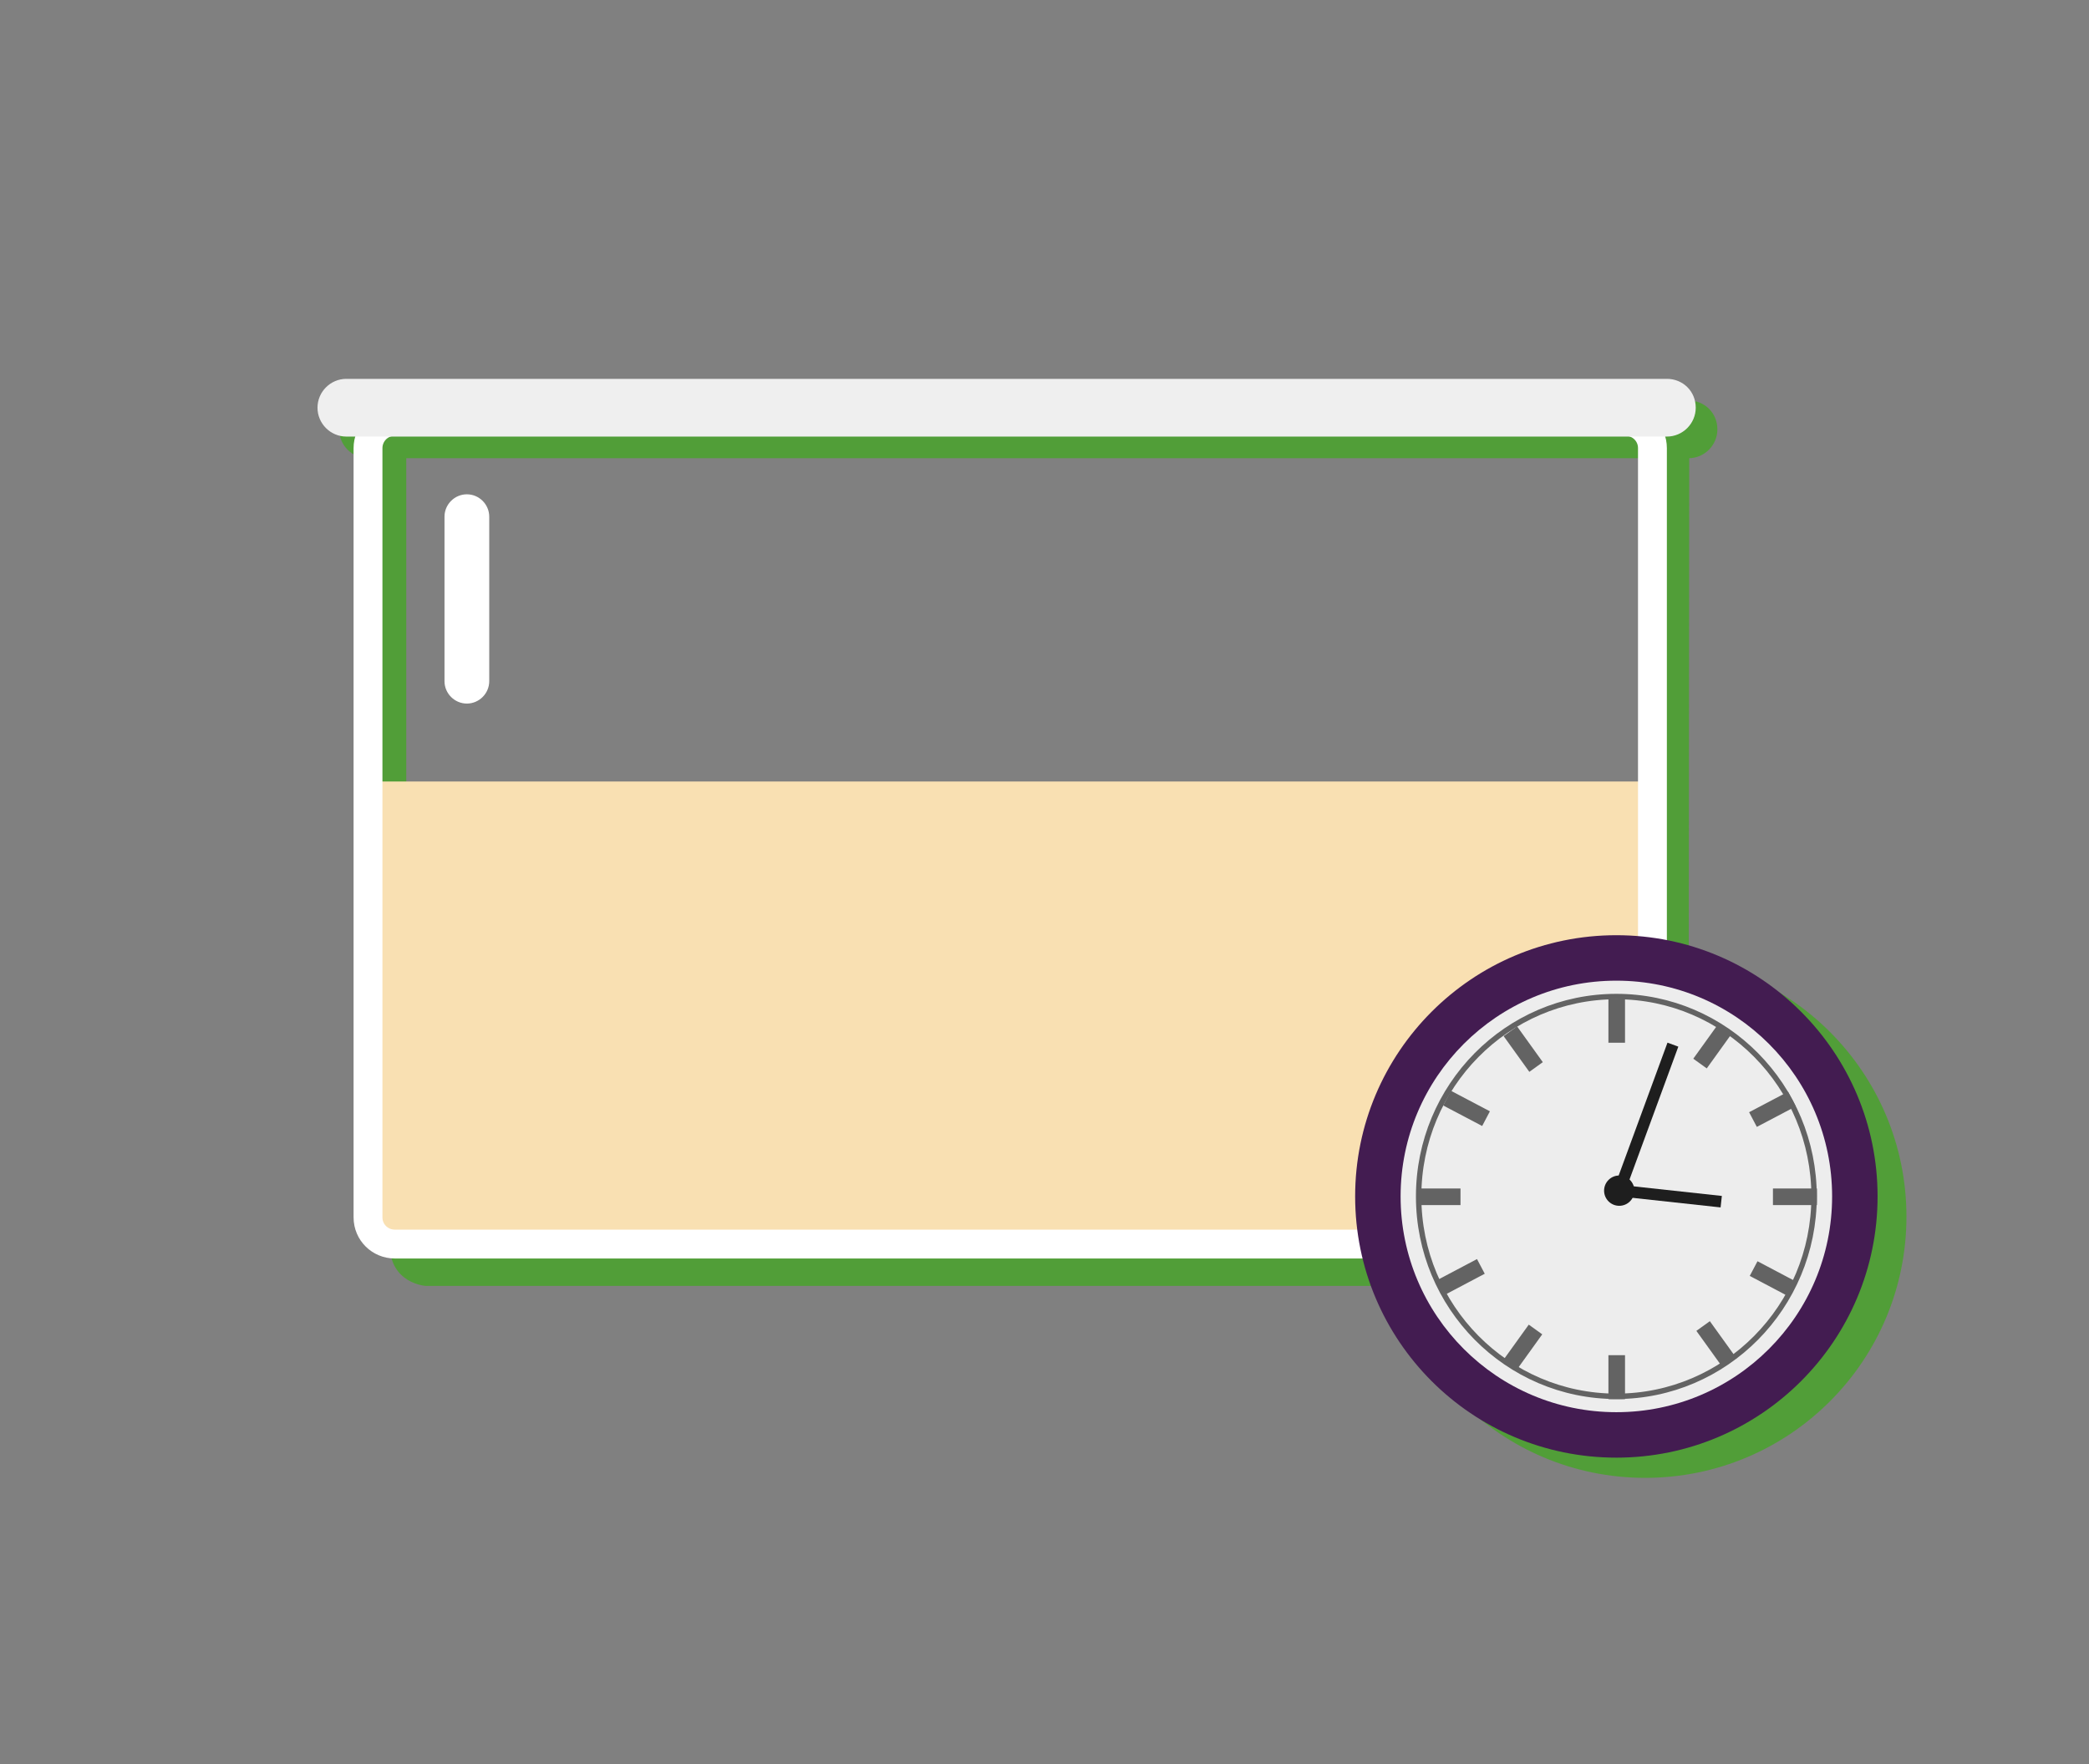 <?xml version="1.0" encoding="utf-8"?>
<!-- Generator: Adobe Illustrator 19.0.0, SVG Export Plug-In . SVG Version: 6.00 Build 0)  -->
<svg version="1.1" xmlns="http://www.w3.org/2000/svg" xmlns:xlink="http://www.w3.org/1999/xlink" x="0px" y="0px"
	 viewBox="0 0 289.5 244.5" style="enable-background:new 0 0 289.5 244.5;" xml:space="preserve">
<rect x="0" y="0" width="289.5" height="244.5" fill="#808080" stroke="none"/>
<style type="text/css">
	.st0{fill:#519E38;}
	.st1{fill:#F9E0B2;}
	.st2{fill:none;stroke:#FFFFFF;stroke-width:4;stroke-miterlimit:10;}
	.st3{fill:#EFEFEF;}
	.st4{fill:#FFFFFF;}
	.st5{fill:#431C51;}
	.st6{fill:#EDEDED;}
	.st7{fill:none;stroke:#636363;stroke-width:0.75;}
	.st8{fill:#636363;}
	.st9{fill:#1E1E1E;}
</style>
<g id="Layer_2">
</g>
<g id="kolba_4">
</g>
<g id="kolba_3">
</g>
<g id="kolby">
</g>
<g id="doma">
</g>
<g id="car">
</g>
<g id="butylka_3">
</g>
<g id="tvorog">
</g>
<g id="butylka_1">
</g>
<g id="vanna_2">
</g>
<g id="sneg">
</g>
<g id="vigimka">
</g>
<g id="vanna_1">
	<rect x="51" y="62.1" class="st0" width="5.3" height="105.1"/>
	<path class="st0" d="M234.1,62.1L234,167c0,0,1.3,11.2-7.7,11.2H59c0,0-5-0.3-5-5.8c0-5.5,166.2-2.7,166.2-2.7l7-18.8l1.4-70.8
		l0.3-18.1H234.1z"/>
	<rect x="51" y="108.3" class="st1" width="177.7" height="64.1"/>
	<path class="st0" d="M238,59.5c0,2.2-1.8,4-4,4H51c-2.2,0-4-1.8-4-4l0,0c0-2.2,1.8-4,4-4h183C236.2,55.5,238,57.2,238,59.5
		L238,59.5z"/>
	<path class="st2" d="M229,168.7c0,2-1.6,3.7-3.7,3.7H54.7c-2,0-3.7-1.6-3.7-3.7V62.1c0-2,1.6-3.7,3.7-3.7h170.6
		c2,0,3.7,1.6,3.7,3.7V168.7z"/>
	<path class="st3" d="M235,56.5c0,2.2-1.8,4-4,4H48c-2.2,0-4-1.8-4-4l0,0c0-2.2,1.8-4,4-4h183C233.2,52.5,235,54.2,235,56.5
		L235,56.5z"/>
	<path class="st4" d="M67.8,94.4c0,1.7-1.4,3.1-3.1,3.1l0,0c-1.7,0-3.1-1.4-3.1-3.1V71.6c0-1.7,1.4-3.1,3.1-3.1l0,0
		c1.7,0,3.1,1.4,3.1,3.1V94.4z"/>
</g>
<g id="zakvaska">
</g>
<g id="shariki_2">
</g>
<g id="shariki_1">
</g>
<g id="voronka">
</g>
<g id="gradusnik">
</g>
<g id="kolba_2">
</g>
<g id="kolba_1">
</g>
<g id="probirki">
</g>
<g id="lupa">
</g>
<g id="bidon">
</g>
<g id="blank">
</g>
<g id="clock">
	<g>
		<circle class="st0" cx="228" cy="168.6" r="36.2"/>
		<g>
			<circle class="st5" cx="224" cy="165.8" r="36.2"/>
			<circle class="st6" cx="224" cy="165.8" r="29.9"/>
			<ellipse class="st7" cx="224" cy="165.8" rx="27.4" ry="27.7"/>
			<rect x="222.9" y="138.4" class="st8" width="2.3" height="6.1"/>
			
				<rect x="209.9" y="142.3" transform="matrix(0.812 -0.584 0.584 0.812 -45.165 150.617)" class="st8" width="2.3" height="6.1"/>
			
				<rect x="202.1" y="150.7" transform="matrix(0.466 -0.885 0.885 0.466 -27.543 261.83)" class="st8" width="2.3" height="6.1"/>
			
				<rect x="236.2" y="141.9" transform="matrix(-0.812 -0.584 0.584 -0.812 345.452 401.222)" class="st8" width="2.3" height="6.1"/>
			
				<rect x="244.3" y="150.7" transform="matrix(-0.466 -0.885 0.885 -0.466 223.942 442.596)" class="st8" width="2.3" height="6.1"/>
			
				<rect x="209.9" y="183.6" transform="matrix(0.812 0.584 -0.584 0.812 148.644 -88.097)" class="st8" width="2.3" height="6.1"/>
			
				<rect x="201.2" y="173.9" transform="matrix(0.467 0.884 -0.884 0.467 264.453 -84.592)" class="st8" width="2.3" height="6.1"/>
			
				<rect x="236.8" y="183.2" transform="matrix(-0.812 0.584 -0.584 -0.812 539.789 198.509)" class="st8" width="2.3" height="6.1"/>
			
				<rect x="244.5" y="174.3" transform="matrix(-0.467 0.884 -0.884 -0.467 517.215 42.891)" class="st8" width="2.3" height="6.1"/>
			<rect x="222.9" y="187.8" class="st8" width="2.3" height="6.1"/>
			<rect x="245.7" y="164.7" class="st8" width="6.1" height="2.3"/>
			<rect x="196.3" y="164.7" class="st8" width="6.1" height="2.3"/>
			<circle class="st9" cx="224.4" cy="165" r="2.1"/>
			
				<rect x="227.2" y="144" transform="matrix(0.939 0.345 -0.345 0.939 67.424 -69.109)" class="st9" width="1.6" height="21.9"/>
			
				<rect x="230.6" y="158.8" transform="matrix(-0.108 0.994 -0.994 -0.108 421.371 -46.334)" class="st9" width="1.6" height="14"/>
		</g>
	</g>
</g>
</svg>
